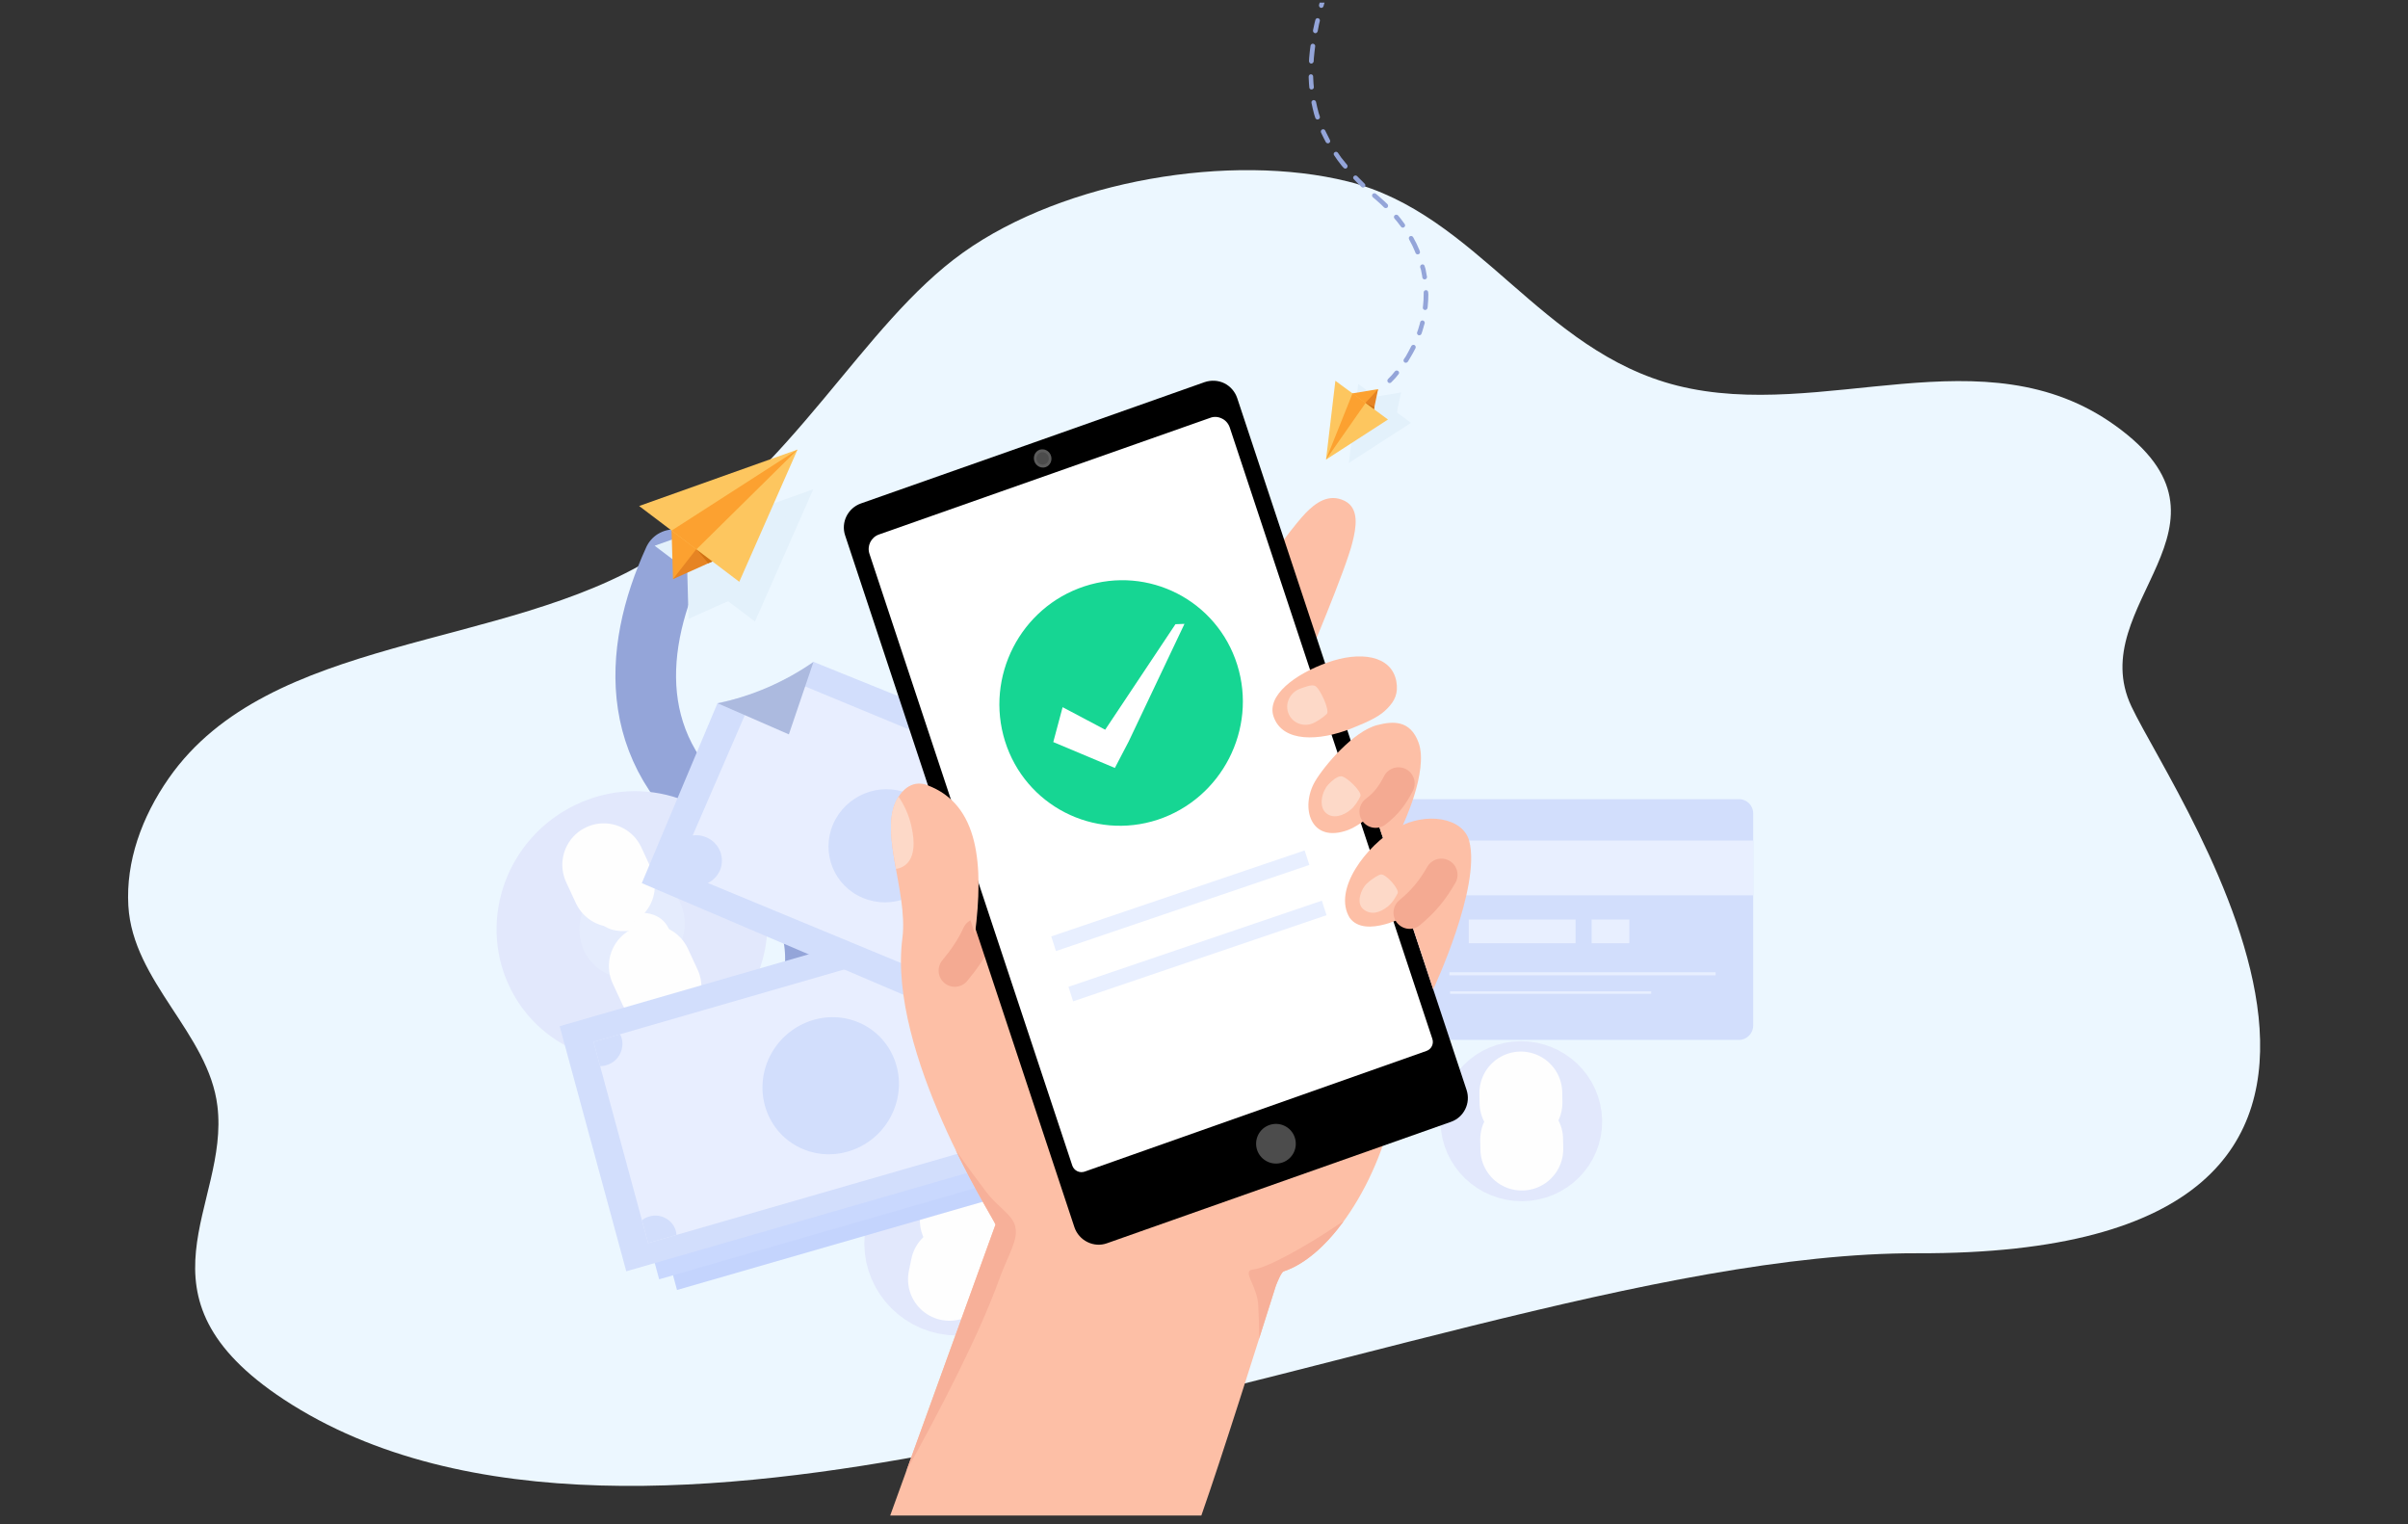 <?xml version="1.0" encoding="utf-8"?>
<!-- Generator: Adobe Illustrator 16.0.0, SVG Export Plug-In . SVG Version: 6.00 Build 0)  -->
<!DOCTYPE svg PUBLIC "-//W3C//DTD SVG 1.1//EN" "http://www.w3.org/Graphics/SVG/1.1/DTD/svg11.dtd">
<svg version="1.1" id="b762e2c5-0937-4f80-86de-8fcef6019b76"
	 xmlns="http://www.w3.org/2000/svg" xmlns:xlink="http://www.w3.org/1999/xlink" x="0px" y="0px" width="1097.59px"
	 height="694.621px" viewBox="0 0 1097.59 694.621" enable-background="new 0 0 1097.59 694.621" xml:space="preserve">
<rect x="0" y="0" width="1097.59" height="694.621" fill="#333333" stroke="none"/>
<title>a whole year</title>
<g id="Layer_x0020_1">
	<path fill="#ECF7FF" d="M430.775,661.407c-99.497,19.02-219.105,30.433-301.369-23.585c-72.072-47.48-24.714-88.265-30.309-133.763
		c-3.969-33.019-38.605-56.684-40.592-91.227c-1.171-20.163,6.045-40.401,18.403-58.129
		c45.912-65.815,152.711-58.283,221.177-100.74c64.405-39.944,94.44-105.683,140.896-138.856
		c46.455-33.098,122.313-45.576,175.355-32.414c59.261,14.76,87.673,77.304,150.188,93.054
		c66.386,16.663,139.813-24.804,199.618,18.185c63.41,45.499-14.795,81.183,7.396,128.053
		c20.745,43.979,166.333,250.02-97.689,249.182C756.764,570.863,597.014,629.752,430.775,661.407z"/>
	<path fill="#94A5D9" d="M634.165,174.226c-0.38,0.456-1.063,0.456-1.443,0.076c-0.456-0.456-0.456-1.065-0.076-1.522
		L634.165,174.226z M603.733,1.206h-2.207l-0.305,1.066l2.055,0.532L603.733,1.206z M635.841,169.204l1.599,1.37l-1.372,1.675
		l-1.902,1.978l-1.52-1.446l1.823-1.903L635.841,169.204z M635.841,169.204c0.456-0.456,1.063-0.456,1.522-0.075
		c0.456,0.381,0.456,1.065,0.076,1.445L635.841,169.204z M641.698,164.867c-0.38,0.457-0.987,0.609-1.522,0.304
		c-0.457-0.38-0.607-0.988-0.228-1.521L641.698,164.867z M643.297,157.715l1.901,0.99l-1.216,2.283l-1.372,2.357l-0.912,1.522
		l-1.75-1.217l0.914-1.371l1.292-2.357L643.297,157.715z M643.297,157.715c0.306-0.533,0.989-0.684,1.445-0.456
		c0.531,0.304,0.684,0.914,0.456,1.446L643.297,157.715z M647.938,152.086c-0.229,0.608-0.836,0.836-1.369,0.684
		c-0.532-0.228-0.839-0.837-0.61-1.37L647.938,152.086z M647.328,146.835l2.056,0.532l-0.228,0.686l-0.763,2.662l-0.456,1.371
		l-1.979-0.686l0.46-1.293l0.76-2.588L647.328,146.835z M647.328,146.835c0.153-0.534,0.686-0.914,1.293-0.761
		c0.535,0.152,0.915,0.761,0.763,1.293L647.328,146.835z M650.676,140.368c-0.15,0.609-0.684,0.989-1.216,0.913
		c-0.607-0.076-0.99-0.608-0.915-1.218L650.676,140.368z M648.928,133.292h2.053l0.076,0.837l-0.076,2.816l-0.228,2.815
		l-0.077,0.608l-2.131-0.305l0.076-0.532l0.231-2.664l0.075-2.739V133.292z M648.928,133.292c0-0.608,0.456-1.064,1.064-1.064
		c0.533,0,0.988,0.456,0.988,1.064H648.928z M650.449,126.215c0,0.533-0.38,1.065-0.989,1.141c-0.532,0.077-1.066-0.38-1.143-0.913
		L650.449,126.215z M647.328,121.802l2.056-0.456l0.38,1.218l0.532,2.892l0.153,0.76l-2.132,0.229l-0.076-0.608l-0.532-2.815
		L647.328,121.802z M647.328,121.802c-0.074-0.608,0.229-1.141,0.837-1.292c0.532-0.153,1.143,0.228,1.219,0.836L647.328,121.802z
		 M647.178,114.574c0.228,0.534-0.076,1.142-0.609,1.294c-0.532,0.228-1.143-0.076-1.37-0.608L647.178,114.574z M642.307,109.097
		l1.827-0.989l0,0l1.521,2.891l1.294,2.892l0.229,0.684l-1.979,0.686l-0.229-0.61l-1.216-2.738l-1.447-2.739V109.097z
		 M642.307,109.097c-0.304-0.457-0.152-1.141,0.38-1.446c0.534-0.228,1.144-0.077,1.447,0.457L642.307,109.097z M640.255,102.097
		c0.38,0.457,0.228,1.14-0.23,1.446c-0.456,0.38-1.142,0.228-1.445-0.228L640.255,102.097z M635.612,99.585l1.673-1.37l1.219,1.522
		l1.752,2.359l-1.676,1.218l-1.751-2.283L635.612,99.585z M635.612,99.585c-0.38-0.457-0.304-1.142,0.152-1.521
		c0.457-0.304,1.141-0.304,1.521,0.152L635.612,99.585z M632.416,93.042c0.381,0.458,0.381,1.065,0,1.521
		c-0.456,0.381-1.066,0.381-1.522,0L632.416,93.042z M626.71,90.684l1.368-1.598l0,0l2.892,2.586l1.446,1.37l-1.522,1.521
		l-1.368-1.369L626.71,90.684L626.71,90.684z M626.71,90.684c-0.456-0.381-0.531-1.065-0.151-1.521
		c0.38-0.381,1.063-0.458,1.52-0.076L626.71,90.684z M625.796,89.922l1.37-1.598l0.912,0.761l-1.368,1.598L625.796,89.922z
		 M625.796,89.922c-0.456-0.38-0.532-1.066-0.152-1.521c0.383-0.38,1.066-0.456,1.522-0.076L625.796,89.922z M621.992,83.684
		c0.456,0.38,0.456,1.064,0.076,1.446c-0.38,0.456-1.065,0.456-1.521,0.076L621.992,83.684z M617.121,81.705l1.447-1.445
		l1.368,1.369l2.056,2.055l-1.444,1.521l-2.055-2.055L617.121,81.705z M617.121,81.705c-0.456-0.38-0.456-1.064,0-1.445
		c0.383-0.38,1.066-0.38,1.447,0L617.121,81.705z M614.003,75.085c0.38,0.457,0.304,1.142-0.153,1.522
		c-0.38,0.38-1.063,0.305-1.443-0.152L614.003,75.085z M608.144,70.825l1.675-1.217l1.521,2.207l1.979,2.434l0.685,0.837
		l-1.597,1.37l-0.76-0.837l-1.98-2.587L608.144,70.825z M608.144,70.825c-0.38-0.458-0.304-1.142,0.229-1.446
		c0.458-0.38,1.066-0.228,1.446,0.229L608.144,70.825z M606.167,63.75c0.304,0.532,0.152,1.141-0.383,1.445
		c-0.456,0.304-1.14,0.076-1.443-0.38L606.167,63.75z M602.133,60.401l1.902-0.913l1.142,2.281l0.99,1.98l-1.826,1.065l-1.065-2.055
		L602.133,60.401z M602.133,60.401c-0.228-0.533,0-1.141,0.456-1.369c0.536-0.305,1.22-0.078,1.446,0.456L602.133,60.401z
		 M601.601,53.096c0.152,0.534-0.151,1.142-0.684,1.294c-0.533,0.229-1.143-0.076-1.37-0.608L601.601,53.096z M597.798,46.934
		l2.053-0.533l0.533,2.436l0.686,2.662l0.531,1.597l-2.054,0.686l-0.533-1.674l-0.685-2.739L597.798,46.934z M597.798,46.934
		c-0.152-0.608,0.228-1.141,0.76-1.294c0.532-0.152,1.14,0.228,1.293,0.761L597.798,46.934z M598.862,39.629
		c0.076,0.609-0.38,1.066-0.912,1.142c-0.607,0.076-1.143-0.304-1.143-0.914L598.862,39.629z M596.503,34.912h2.055v0.305
		l0.152,2.815l0.151,1.598l-2.055,0.228l-0.151-1.674l-0.152-2.891V34.912z M596.503,34.912c0-0.533,0.456-1.065,0.991-1.065
		c0.607,0,1.063,0.456,1.063,1.065H596.503z M598.785,27.989c-0.075,0.532-0.531,0.989-1.14,0.989c-0.534,0-0.99-0.533-0.99-1.141
		L598.785,27.989z M597.342,20.836l2.129,0.228l-0.306,2.511l-0.304,2.968l-0.076,1.446l-2.13-0.152l0.076-1.446l0.304-3.119
		L597.342,20.836z M597.342,20.836c0.076-0.532,0.607-0.99,1.14-0.914c0.608,0.076,1.065,0.609,0.989,1.142L597.342,20.836z
		 M600.614,14.216c-0.152,0.609-0.687,0.99-1.219,0.913c-0.609-0.151-0.989-0.684-0.913-1.217L600.614,14.216z M599.547,9.119
		l2.054,0.457l-0.38,1.521l-0.607,3.195v-0.076l-2.132-0.304v-0.076l0.684-3.196L599.547,9.119z M599.547,9.119
		c0.15-0.609,0.687-0.914,1.218-0.837c0.608,0.152,0.988,0.686,0.836,1.294L599.547,9.119z M603.276,2.803
		c-0.15,0.533-0.687,0.914-1.294,0.761c-0.532-0.152-0.836-0.761-0.761-1.293L603.276,2.803z"/>
	
		<path fill="none" stroke="#94A5D9" stroke-width="27.63" stroke-linecap="round" stroke-linejoin="round" stroke-dasharray="744.33,1073.22,1073.22,1073.22" d="
		M338.342,497.137c37.131-29.368,52.119-80.954-2.28-116.871c-50.522-33.401-48.467-82.324-28.916-125.161"/>
	<path fill="#E5ECFD" d="M270.475,383.844c21.531-10.426,46.944-1.676,56.682,19.555c9.741,21.15,0.153,46.792-21.378,57.141
		c-21.61,10.422-47.021,1.672-56.761-19.555C239.28,419.832,248.865,394.19,270.475,383.844z"/>
	<path fill="none" stroke="#E2E8FC" stroke-width="37.76" stroke-linecap="round" stroke-linejoin="round" d="M270.475,383.844
		c21.531-10.426,46.944-1.676,56.682,19.555c9.741,21.15,0.153,46.792-21.378,57.141c-21.61,10.422-47.021,1.672-56.761-19.555
		C239.28,419.832,248.865,394.19,270.475,383.844z"/>
	<path fill="#FEFEFE" d="M293.301,402.635l-3.501,5.175c-1.596-1.141-2.967-1.751-4.031-1.824c-1.064-0.152-2.284,0.073-3.652,0.76
		c-1.675,0.761-2.815,1.903-3.423,3.423c-0.687,1.447-0.687,2.892-0.079,4.263c0.916,1.977,3.046,2.815,6.47,2.663l4.716-0.304
		c3.806-0.23,6.849,0.226,9.208,1.444c2.357,1.14,4.184,3.119,5.4,5.858c1.751,3.654,1.903,7.303,0.611,10.805
		c-1.372,3.651-3.806,6.314-7.458,8.063c-3.424,1.6-6.695,1.982-9.891,0.991c-3.119-0.991-5.858-3.195-8.065-6.694l5.403-4.263
		c1.368,2.208,2.587,3.654,3.651,4.184c2.055,1.144,4.183,1.144,6.542,0c1.903-0.912,3.119-2.28,3.806-4.107
		c0.608-1.827,0.533-3.728-0.383-5.706c-0.38-0.761-0.76-1.368-1.292-1.977c-0.533-0.535-1.141-0.915-1.827-1.295
		c-0.685-0.304-1.521-0.532-2.433-0.687c-0.991-0.074-1.979-0.152-3.198-0.074l-4.564,0.229c-6.466,0.305-10.729-1.827-12.784-6.241
		c-1.368-3.041-1.368-6.087,0-9.205c1.295-3.12,3.654-5.479,7.002-7.076C284.093,398.833,288.659,399.365,293.301,402.635z"/>
	<path fill="none" stroke="#FEFEFE" stroke-width="1.51" stroke-linejoin="round" d="M293.301,402.635l-3.501,5.175
		c-1.596-1.141-2.967-1.751-4.031-1.824c-1.064-0.152-2.284,0.073-3.652,0.76c-1.675,0.761-2.815,1.903-3.423,3.423
		c-0.687,1.447-0.687,2.892-0.079,4.263c0.916,1.977,3.046,2.815,6.47,2.663l4.716-0.304c3.806-0.23,6.849,0.226,9.208,1.444
		c2.357,1.14,4.184,3.119,5.4,5.858c1.751,3.654,1.903,7.303,0.611,10.805c-1.372,3.651-3.806,6.314-7.458,8.063
		c-3.424,1.6-6.695,1.982-9.891,0.991c-3.119-0.991-5.858-3.195-8.065-6.694l5.403-4.263c1.368,2.208,2.587,3.654,3.651,4.184
		c2.055,1.144,4.183,1.144,6.542,0c1.903-0.912,3.119-2.28,3.806-4.107c0.608-1.827,0.533-3.728-0.383-5.706
		c-0.38-0.761-0.76-1.368-1.292-1.977c-0.533-0.535-1.141-0.915-1.827-1.295c-0.685-0.304-1.521-0.532-2.433-0.687
		c-0.991-0.074-1.979-0.152-3.198-0.074l-4.564,0.229c-6.466,0.305-10.729-1.827-12.784-6.241c-1.368-3.041-1.368-6.087,0-9.205
		c1.295-3.12,3.654-5.479,7.002-7.076C284.093,398.833,288.659,399.365,293.301,402.635z"/>
	
		<line fill="none" stroke="#FEFEFE" stroke-width="37.76" stroke-linecap="round" stroke-linejoin="round" x1="275.191" y1="394.117" x2="279.605" y2="403.626"/>
	
		<line fill="none" stroke="#FEFEFE" stroke-width="37.76" stroke-linecap="round" stroke-linejoin="round" x1="296.42" y1="440.298" x2="300.832" y2="449.81"/>
	<path fill="#E4EBFC" d="M440.451,544.614c12.553,2.664,20.771,14.761,18.336,27.088c-2.512,12.326-14.685,20.236-27.238,17.573
		c-12.556-2.585-20.771-14.758-18.263-27.085C415.722,549.864,427.898,542.027,440.451,544.614z"/>
	<path fill="none" stroke="#E2E8FC" stroke-width="37.76" stroke-linecap="round" stroke-linejoin="round" d="M440.451,544.614
		c12.553,2.664,20.771,14.761,18.336,27.088c-2.512,12.326-14.685,20.236-27.238,17.573c-12.556-2.585-20.771-14.758-18.263-27.085
		C415.722,549.864,427.898,542.027,440.451,544.614z"/>
	<path fill="#FEFEFE" d="M444.406,560.21l-3.119,1.143c-0.38-1.064-0.76-1.751-1.14-2.131c-0.457-0.456-1.068-0.76-1.828-0.915
		c-0.987-0.151-1.824-0.074-2.586,0.382c-0.761,0.381-1.216,0.992-1.369,1.825c-0.229,1.144,0.456,2.208,1.976,3.271l2.055,1.446
		c1.752,1.144,2.892,2.359,3.575,3.654c0.612,1.217,0.763,2.664,0.459,4.261c-0.383,2.13-1.446,3.803-3.122,4.867
		c-1.749,1.143-3.651,1.446-5.707,0.99c-2.052-0.38-3.575-1.368-4.64-2.815c-0.987-1.446-1.523-3.348-1.37-5.554l3.654-0.076
		c-0.077,1.446,0,2.436,0.304,3.044c0.532,1.14,1.443,1.9,2.815,2.13c1.063,0.229,2.052,0.076,2.892-0.534
		c0.913-0.529,1.443-1.444,1.672-2.508c0.076-0.459,0.076-0.916,0-1.293c0-0.383-0.152-0.763-0.304-1.143
		c-0.229-0.38-0.533-0.76-0.913-1.143c-0.305-0.379-0.76-0.683-1.295-1.065l-2.052-1.446c-2.892-1.977-4.034-4.26-3.499-6.847
		c0.304-1.751,1.291-3.119,2.815-3.955c1.596-0.915,3.346-1.219,5.324-0.763C441.667,555.571,443.419,557.322,444.406,560.21z"/>
	<path fill="none" stroke="#FEFEFE" stroke-width="1.51" stroke-linejoin="round" d="M444.406,560.21l-3.119,1.143
		c-0.38-1.064-0.76-1.751-1.14-2.131c-0.457-0.456-1.068-0.76-1.828-0.915c-0.987-0.151-1.824-0.074-2.586,0.382
		c-0.761,0.381-1.216,0.992-1.369,1.825c-0.229,1.144,0.456,2.208,1.976,3.271l2.055,1.446c1.752,1.144,2.892,2.359,3.575,3.654
		c0.612,1.217,0.763,2.664,0.459,4.261c-0.383,2.13-1.446,3.803-3.122,4.867c-1.749,1.143-3.651,1.446-5.707,0.99
		c-2.052-0.38-3.575-1.368-4.64-2.815c-0.987-1.446-1.523-3.348-1.37-5.554l3.654-0.076c-0.077,1.446,0,2.436,0.304,3.044
		c0.532,1.14,1.443,1.9,2.815,2.13c1.063,0.229,2.052,0.076,2.892-0.534c0.913-0.529,1.443-1.444,1.672-2.508
		c0.076-0.459,0.076-0.916,0-1.293c0-0.383-0.152-0.763-0.304-1.143c-0.229-0.38-0.533-0.76-0.913-1.143
		c-0.305-0.379-0.76-0.683-1.295-1.065l-2.052-1.446c-2.892-1.977-4.034-4.26-3.499-6.847c0.304-1.751,1.291-3.119,2.815-3.955
		c1.596-0.915,3.346-1.219,5.324-0.763C441.667,555.571,443.419,557.322,444.406,560.21z"/>
	
		<line fill="none" stroke="#FEFEFE" stroke-width="37.76" stroke-linecap="round" stroke-linejoin="round" x1="439.308" y1="550.624" x2="438.169" y2="556.179"/>
	
		<line fill="none" stroke="#FEFEFE" stroke-width="37.76" stroke-linecap="round" stroke-linejoin="round" x1="433.908" y1="577.485" x2="432.765" y2="583.036"/>
	<path fill="#E4EBFC" d="M693.133,493.408c9.891-0.076,18.107,7.761,18.26,17.503c0.152,9.661-7.759,17.571-17.65,17.65
		c-9.891,0.074-18.109-7.686-18.261-17.426C675.329,501.473,683.241,493.483,693.133,493.408z"/>
	<path fill="none" stroke="#E2E8FC" stroke-width="37.76" stroke-linecap="round" stroke-linejoin="round" d="M693.133,493.408
		c9.891-0.076,18.107,7.761,18.26,17.503c0.152,9.661-7.759,17.571-17.65,17.65c-9.891,0.074-18.109-7.686-18.261-17.426
		C675.329,501.473,683.241,493.483,693.133,493.408z"/>
	<path fill="#FEFEFE" d="M698.688,504.592l-2.207,1.295c-0.456-0.687-0.836-1.143-1.216-1.371c-0.38-0.304-0.915-0.38-1.522-0.38
		c-0.762,0-1.369,0.229-1.904,0.685c-0.456,0.38-0.684,0.914-0.684,1.597c0,0.913,0.684,1.599,1.979,2.133l1.828,0.761
		c1.52,0.531,2.583,1.291,3.27,2.128c0.686,0.839,1.065,1.903,1.065,3.197c0.076,1.673-0.456,3.042-1.597,4.185
		c-1.066,1.063-2.435,1.672-4.11,1.672c-1.596,0-2.892-0.456-3.955-1.368c-0.991-0.911-1.675-2.28-1.902-3.958l2.739-0.607
		c0.15,1.066,0.38,1.75,0.684,2.206c0.608,0.76,1.371,1.143,2.511,1.143c0.837,0,1.523-0.304,2.056-0.839
		c0.607-0.607,0.836-1.367,0.836-2.206c0-0.377-0.076-0.683-0.152-0.986c-0.076-0.307-0.304-0.61-0.456-0.839
		c-0.228-0.228-0.532-0.456-0.836-0.687c-0.304-0.225-0.763-0.456-1.22-0.607l-1.748-0.762c-2.511-0.987-3.729-2.51-3.806-4.564
		c0-1.369,0.532-2.509,1.522-3.498c1.065-0.914,2.359-1.37,3.881-1.37C695.797,501.473,697.468,502.538,698.688,504.592z"/>
	<path fill="none" stroke="#FEFEFE" stroke-width="1.51" stroke-linejoin="round" d="M698.688,504.592l-2.207,1.295
		c-0.456-0.687-0.836-1.143-1.216-1.371c-0.38-0.304-0.915-0.38-1.522-0.38c-0.762,0-1.369,0.229-1.904,0.685
		c-0.456,0.38-0.684,0.914-0.684,1.597c0,0.913,0.684,1.599,1.979,2.133l1.828,0.761c1.52,0.531,2.583,1.291,3.27,2.128
		c0.686,0.839,1.065,1.903,1.065,3.197c0.076,1.673-0.456,3.042-1.597,4.185c-1.066,1.063-2.435,1.672-4.11,1.672
		c-1.596,0-2.892-0.456-3.955-1.368c-0.991-0.911-1.675-2.28-1.902-3.958l2.739-0.607c0.15,1.066,0.38,1.75,0.684,2.206
		c0.608,0.76,1.371,1.143,2.511,1.143c0.837,0,1.523-0.304,2.056-0.839c0.607-0.607,0.836-1.367,0.836-2.206
		c0-0.377-0.076-0.683-0.152-0.986c-0.076-0.307-0.304-0.61-0.456-0.839c-0.228-0.228-0.532-0.456-0.836-0.687
		c-0.304-0.225-0.763-0.456-1.22-0.607l-1.748-0.762c-2.511-0.987-3.729-2.51-3.806-4.564c0-1.369,0.532-2.509,1.522-3.498
		c1.065-0.914,2.359-1.37,3.881-1.37C695.797,501.473,697.468,502.538,698.688,504.592z"/>
	
		<line fill="none" stroke="#FEFEFE" stroke-width="37.76" stroke-linecap="round" stroke-linejoin="round" x1="693.209" y1="498.125" x2="693.285" y2="502.538"/>
	
		<line fill="none" stroke="#FEFEFE" stroke-width="37.76" stroke-linecap="round" stroke-linejoin="round" x1="693.589" y1="519.277" x2="693.665" y2="523.691"/>
	<polygon fill="#C4D4FD" points="504.667,398.908 275.267,465.106 308.594,587.907 537.994,521.712 	"/>
	<polygon fill="#C9D8FE" points="497.744,398.376 268.344,464.571 300.451,583.036 529.852,516.844 	"/>
	<polygon fill="#D2DEFC" points="463.809,407.43 255.104,467.69 285.463,579.384 494.093,519.201 	"/>
	<polygon fill="#E8EEFF" points="481.992,413.745 270.551,474.841 295.429,566.528 506.874,505.504 	"/>
	<path fill="#D2DEFC" d="M350.135,483.061c6.925-15.979,25.261-23.665,41.012-17.195c15.672,6.467,22.902,24.727,15.976,40.702
		c-6.847,15.98-25.26,23.666-40.933,17.196C350.442,517.3,343.288,499.038,350.135,483.061z"/>
	<path fill="#D2DEFC" d="M292.614,556.103c3.12-2.436,7.534-2.892,11.033-0.763c2.816,1.599,4.491,4.414,4.719,7.46l-12.936,3.728
		L292.614,556.103z"/>
	<path fill="#D2DEFC" d="M282.648,471.344c1.521,2.889,1.444,6.542-0.38,9.586c-1.902,3.195-5.327,4.946-8.75,4.946l-2.967-11.035
		L282.648,471.344z"/>
	<path fill="#D2DEFC" d="M370.681,301.595c-12.632,9.51-27.165,15.75-43.6,18.793l-34.543,82.096l203,86.585l51.738-116.105
		L370.681,301.595z"/>
	<path fill="#E8EEFF" d="M525.209,378.366l-166.628-69.011c-4.64,2.587-9.586,4.793-14.761,6.62l-34.999,80.726l176.749,73.196
		L525.209,378.366z"/>
	<path fill="#D2DEFC" d="M306.31,387.726c2.587-5.861,9.51-8.677,15.523-6.165c6.011,2.435,8.826,9.284,6.315,15.14
		c-2.587,5.861-9.513,8.599-15.523,6.165C306.615,400.355,303.8,393.582,306.31,387.726z"/>
	<path fill="#D2DEFC" d="M379.735,375.625c5.707-13.163,20.999-19.402,34.164-13.997c13.237,5.476,19.324,20.54,13.693,33.704
		c-5.707,13.164-20.999,19.403-34.164,13.925C380.191,403.855,374.104,388.79,379.735,375.625z"/>
	<path fill="#ACBADF" d="M359.572,334.692l-32.415-14.152c15.676-3.349,30.208-9.664,43.6-18.793L359.572,334.692z"/>
	<path fill="#D2DEFC" d="M799.121,370.682c0-3.578-2.892-6.469-6.467-6.469c-26.098,0-122.879,0-148.978,0
		c-3.577,0-6.544,2.891-6.544,6.469c0,19.552,0,77.228,0,96.704c0,3.575,2.892,6.542,6.544,6.542c26.099,0,122.88,0,148.978,0
		c3.575,0,6.467-2.967,6.467-6.542C799.121,447.91,799.121,390.158,799.121,370.682z"/>
	<polygon fill="#E8EFFF" points="799.121,383.082 637.133,383.082 637.133,408.041 799.121,408.041 	"/>
	<polygon fill="#E8EFFF" points="718.166,419.072 669.472,419.072 669.472,429.875 718.166,429.875 	"/>
	<polygon fill="#E8EFFF" points="742.665,419.072 725.469,419.072 725.469,429.875 742.665,429.875 	"/>
	<path fill="#FDBFA6" d="M557.473,284.704c0,0,28.532-41.543,37.737-50.979c4.337-4.413,10.347-9.054,17.652-5.479
		c6.998,3.425,5.175,12.555,3.651,18.718c-2.968,12.478-21.455,55.922-21.455,55.922L557.473,284.704z"/>
	<path fill="#FDBFA6" d="M405.757,690.7l48.011-132.617c0.152,0.073,0,0.073,0,0c-0.839-2.895-49.23-78.141-42.457-130.487
		c2.815-21.913-12.176-50.979-0.99-65.589c9.815-12.857,24.651,1.902,30.587,17.729c4.031,10.727,5.401,26.475,3.879,42.91
		l38.349,115.194l153.313-43.214c-2.966,33.552-26.399,76.619-51.433,84.834c-0.989,0.383-3.044,5.327-3.501,6.622
		c-9.054,28.529-24.193,76.846-33.935,104.617H405.757z"/>
	<path fill="#FDD9C8" d="M409.559,362.997c2.208,3.348,4.643,7.911,5.859,13.542c3.728,16.207-3.804,19.022-6.999,19.48
		C406.06,383.233,404.232,371.138,409.559,362.997z"/>
	<path fill="#F7B099" d="M435.505,523.995c5.479,7.912,10.5,14.456,14.001,19.173c5.478,7.229,11.944,10.271,13.24,15.751
		c1.52,6.393-3.195,12.632-7.609,24.957c-8.751,24.118-25.794,57.291-42.153,86.813l40.784-112.605c0.152,0.073,0,0.073,0,0
		C453.385,556.866,444.863,543.247,435.505,523.995z"/>
	<path fill="#F7B099" d="M612.406,556.635c-1.067,0.607-2.132,1.217-3.195,1.979c-13.545,9.129-31.805,19.399-37.969,19.934
		c-5.553,0.532,1.75,6.999,2.282,16.357c0.304,5.404,0.457,10.501,0.38,15.219c2.815-8.828,5.403-17.044,7.609-24.042
		c0.457-1.295,2.512-6.239,3.501-6.622C594.754,576.266,604.265,567.744,612.406,556.635z"/>
	<path fill="none" stroke="#F4AA92" stroke-width="14.74" stroke-linecap="round" stroke-linejoin="round" d="M445.854,425.917
		c-2.74,6.087-6.467,11.413-10.653,16.436"/>
	<path d="M563.94,181.454c-0.989-2.967-3.12-5.402-5.859-6.772c-2.815-1.369-6.011-1.521-8.978-0.532
		c-32.107,11.413-125.086,44.206-156.738,55.314c-5.936,2.13-9.13,8.598-7.151,14.533c16.737,50.521,87.498,263.945,104.542,315.377
		c0.989,2.892,3.119,5.327,5.934,6.697c2.74,1.368,6.012,1.596,8.901,0.529c32.185-11.334,125.164-44.126,156.74-55.313
		c5.934-2.056,9.129-8.52,7.149-14.533C651.743,446.232,580.982,232.813,563.94,181.454z"/>
	<path fill="#FFFFFF" d="M560.516,194.769c-0.607-1.75-1.903-3.271-3.578-4.033c-1.673-0.836-3.575-0.988-5.324-0.304
		c-26.632,9.359-124.858,43.979-151.031,53.184c-3.577,1.294-5.479,5.175-4.263,8.826c13.089,39.413,81.718,246.444,92.447,278.782
		c0.38,1.065,1.141,1.977,2.205,2.512c1.067,0.529,2.283,0.608,3.427,0.226c22.978-8.142,133.148-47.021,155.822-55.011
		c2.208-0.76,3.425-3.195,2.664-5.479C642.383,441.745,573.828,234.943,560.516,194.769z"/>
	<polygon fill="#E8EFFF" points="594.679,387.574 479.177,426.756 481.309,433.451 596.807,394.19 	"/>
	<polygon fill="#E8EFFF" points="602.513,410.473 487.015,449.735 489.146,456.356 604.645,417.094 	"/>
	<path fill="#FDBFA6" d="M444.406,425.765l-21.835-67.943C446.462,366.572,448.364,394.342,444.406,425.765z"/>
	<path fill="#FDBFA6" d="M639.263,376.386c0,0,11.946-24.803,7.382-37.814c-3.881-10.804-12.176-9.814-18.793-8.141
		c-10.807,2.663-24.347,18.641-28.457,25.718c-6.771,11.639-2.283,28.608,15.218,22.063c4.944-1.826,11.87-7.912,11.87-7.912
		c2.436,6.998,2.662,8.293,3.879,11.564L639.263,376.386z"/>
	<path fill="none" stroke="#F4AA92" stroke-width="14.74" stroke-linecap="round" stroke-linejoin="round" d="M627.015,369.919
		c4.87-3.728,7.609-7.379,10.425-12.857"/>
	<path fill="#FDBFA6" d="M653.264,450.877c0,0,21.913-46.567,16.436-67.566c-2.815-10.804-19.783-13.392-32.719-6.086
		c-14.152,7.989-29.674,28.304-21.759,41.086c7.15,9.74,26.781-1.447,26.781-1.447L653.264,450.877z"/>
	<path fill="#FDBFA6" d="M605.025,301.975c14.761-5.326,29.141-3.423,31.423,8.446c1.068,5.706-0.912,9.13-3.878,12.249
		c-3.425,3.653-7.915,5.858-16.664,9.359c-14.608,5.782-31.272,6.466-35.38-5.402C577.179,317.04,590.189,307.225,605.025,301.975z"
		/>
	<path fill="none" stroke="#F4AA92" stroke-width="14.74" stroke-linecap="round" stroke-linejoin="round" d="M642.534,415.952
		c6.394-5.327,10.273-10.045,14.458-17.271"/>
	<path fill="#FDD9C8" d="M592.852,313.768c1.979-0.608,4.718-1.901,6.466-1.218c2.283,0.914,6.926,11.261,5.479,12.783
		c-1.368,1.446-5.022,3.957-7.075,4.565c-4.49,1.445-9.284-0.912-10.653-5.401C585.698,320.083,588.361,315.29,592.852,313.768z"/>
	<path fill="#FDD9C8" d="M605.481,357.518c1.523-1.672,3.882-3.653,5.707-3.728c2.358-0.151,9.74,7.075,8.901,9.054
		c-0.76,1.752-2.661,4.719-4.336,6.087c-3.651,3.043-8.217,4.263-11.261,1.673C600.765,367.485,602.665,360.486,605.481,357.518z"/>
	<path fill="#FDD9C8" d="M621.385,414.353c-3.424-2.889-0.989-9.28,1.674-11.718c2.509-2.359,5.629-4.107,6.467-4.107
		c2.359-0.151,8.445,6.85,7.531,8.598c-0.912,1.675-2.205,4.187-4.487,6.011C628.994,415.952,624.96,417.247,621.385,414.353z"/>
	<polygon fill="#E3F1FB" points="313.844,282.04 313.159,256.627 336.822,268.498 	"/>
	<polygon fill="#E3F1FB" points="313.844,282.04 327.616,264.313 336.898,271.693 	"/>
	<polygon fill="#E3F1FB" points="324.57,268.498 329.972,274.812 336.67,271.845 	"/>
	<polygon fill="#E3F1FB" points="370.681,222.998 344.124,283.258 298.396,248.715 	"/>
	<polygon fill="#E3F1FB" points="370.681,222.998 313.236,259.899 324.494,268.498 	"/>
	<polygon fill="#E3F1FB" points="638.579,178.867 625.188,181.074 634.393,190.736 	"/>
	<polygon fill="#E3F1FB" points="638.579,178.867 631.046,186.933 636.145,190.508 	"/>
	<polygon fill="#E3F1FB" points="632.873,185.182 636.905,187.009 636.145,190.356 	"/>
	<polygon fill="#E3F1FB" points="614.842,210.975 643.147,192.715 619.101,174.986 	"/>
	<polygon fill="#E3F1FB" points="614.842,210.975 626.939,180.771 632.873,185.105 	"/>
	<polygon fill="#FCA130" points="306.766,263.932 306.007,238.519 329.669,250.389 	"/>
	<polygon fill="#E68423" points="306.766,263.932 320.539,246.204 329.821,253.584 	"/>
	<polygon fill="#D17214" points="317.495,250.389 322.822,256.703 329.516,253.736 	"/>
	<polygon fill="#FDC65F" points="363.527,204.889 336.974,265.149 291.322,230.606 	"/>
	<polygon fill="#FCA130" points="363.527,204.889 306.158,241.791 317.419,250.389 	"/>
	<polygon fill="#FCA130" points="628.155,177.346 614.766,179.553 623.971,189.291 	"/>
	<polygon fill="#E68423" points="628.155,177.346 620.623,185.487 625.72,189.063 	"/>
	<polygon fill="#D17214" points="622.448,183.662 626.483,185.487 625.72,188.911 	"/>
	<polygon fill="#FDC65F" points="604.417,209.454 632.646,191.193 608.679,173.541 	"/>
	<polygon fill="#FCA130" points="604.417,209.454 616.514,179.248 622.448,183.662 	"/>
	<path fill="#16D693" d="M494.321,267.204c29.216-9.587,60.412,6.467,69.619,35.761c9.205,29.368-7.078,60.944-36.219,70.606
		c-29.217,9.589-60.411-6.467-69.618-35.759C448.897,308.441,465.101,276.79,494.321,267.204z"/>
	<polygon fill="#FFFFFF" points="503.754,332.561 535.786,284.476 539.897,284.324 514.484,337.888 508.167,349.985 
		480.093,338.191 484.351,322.29 	"/>
	<polygon fill="#E8EFFF" points="782.002,443.114 660.645,443.114 660.645,444.484 782.002,444.484 	"/>
	<polygon fill="#E8EFFF" points="752.634,451.79 660.949,451.79 660.949,452.93 752.634,452.93 	"/>
	<path fill="#4C4C4C" d="M578.547,512.734c4.719-1.673,9.891,0.76,11.565,5.479c1.675,4.718-0.76,9.892-5.479,11.564
		c-4.718,1.672-9.889-0.839-11.564-5.479C571.397,519.581,573.828,514.407,578.547,512.734z"/>
	<path fill="#5B5B5B" d="M473.854,204.964c2.128-0.684,4.411,0.458,5.172,2.663c0.763,2.131-0.305,4.489-2.357,5.25
		c-2.055,0.76-4.414-0.456-5.174-2.587C470.732,208.084,471.798,205.726,473.854,204.964z"/>
	<path fill="#4C4C4C" d="M474.31,206.258c1.445-0.533,3.044,0.304,3.575,1.75c0.532,1.446-0.228,3.043-1.674,3.577
		c-1.445,0.532-3.044-0.228-3.577-1.674C472.103,208.389,472.864,206.792,474.31,206.258z"/>
</g>
</svg>
